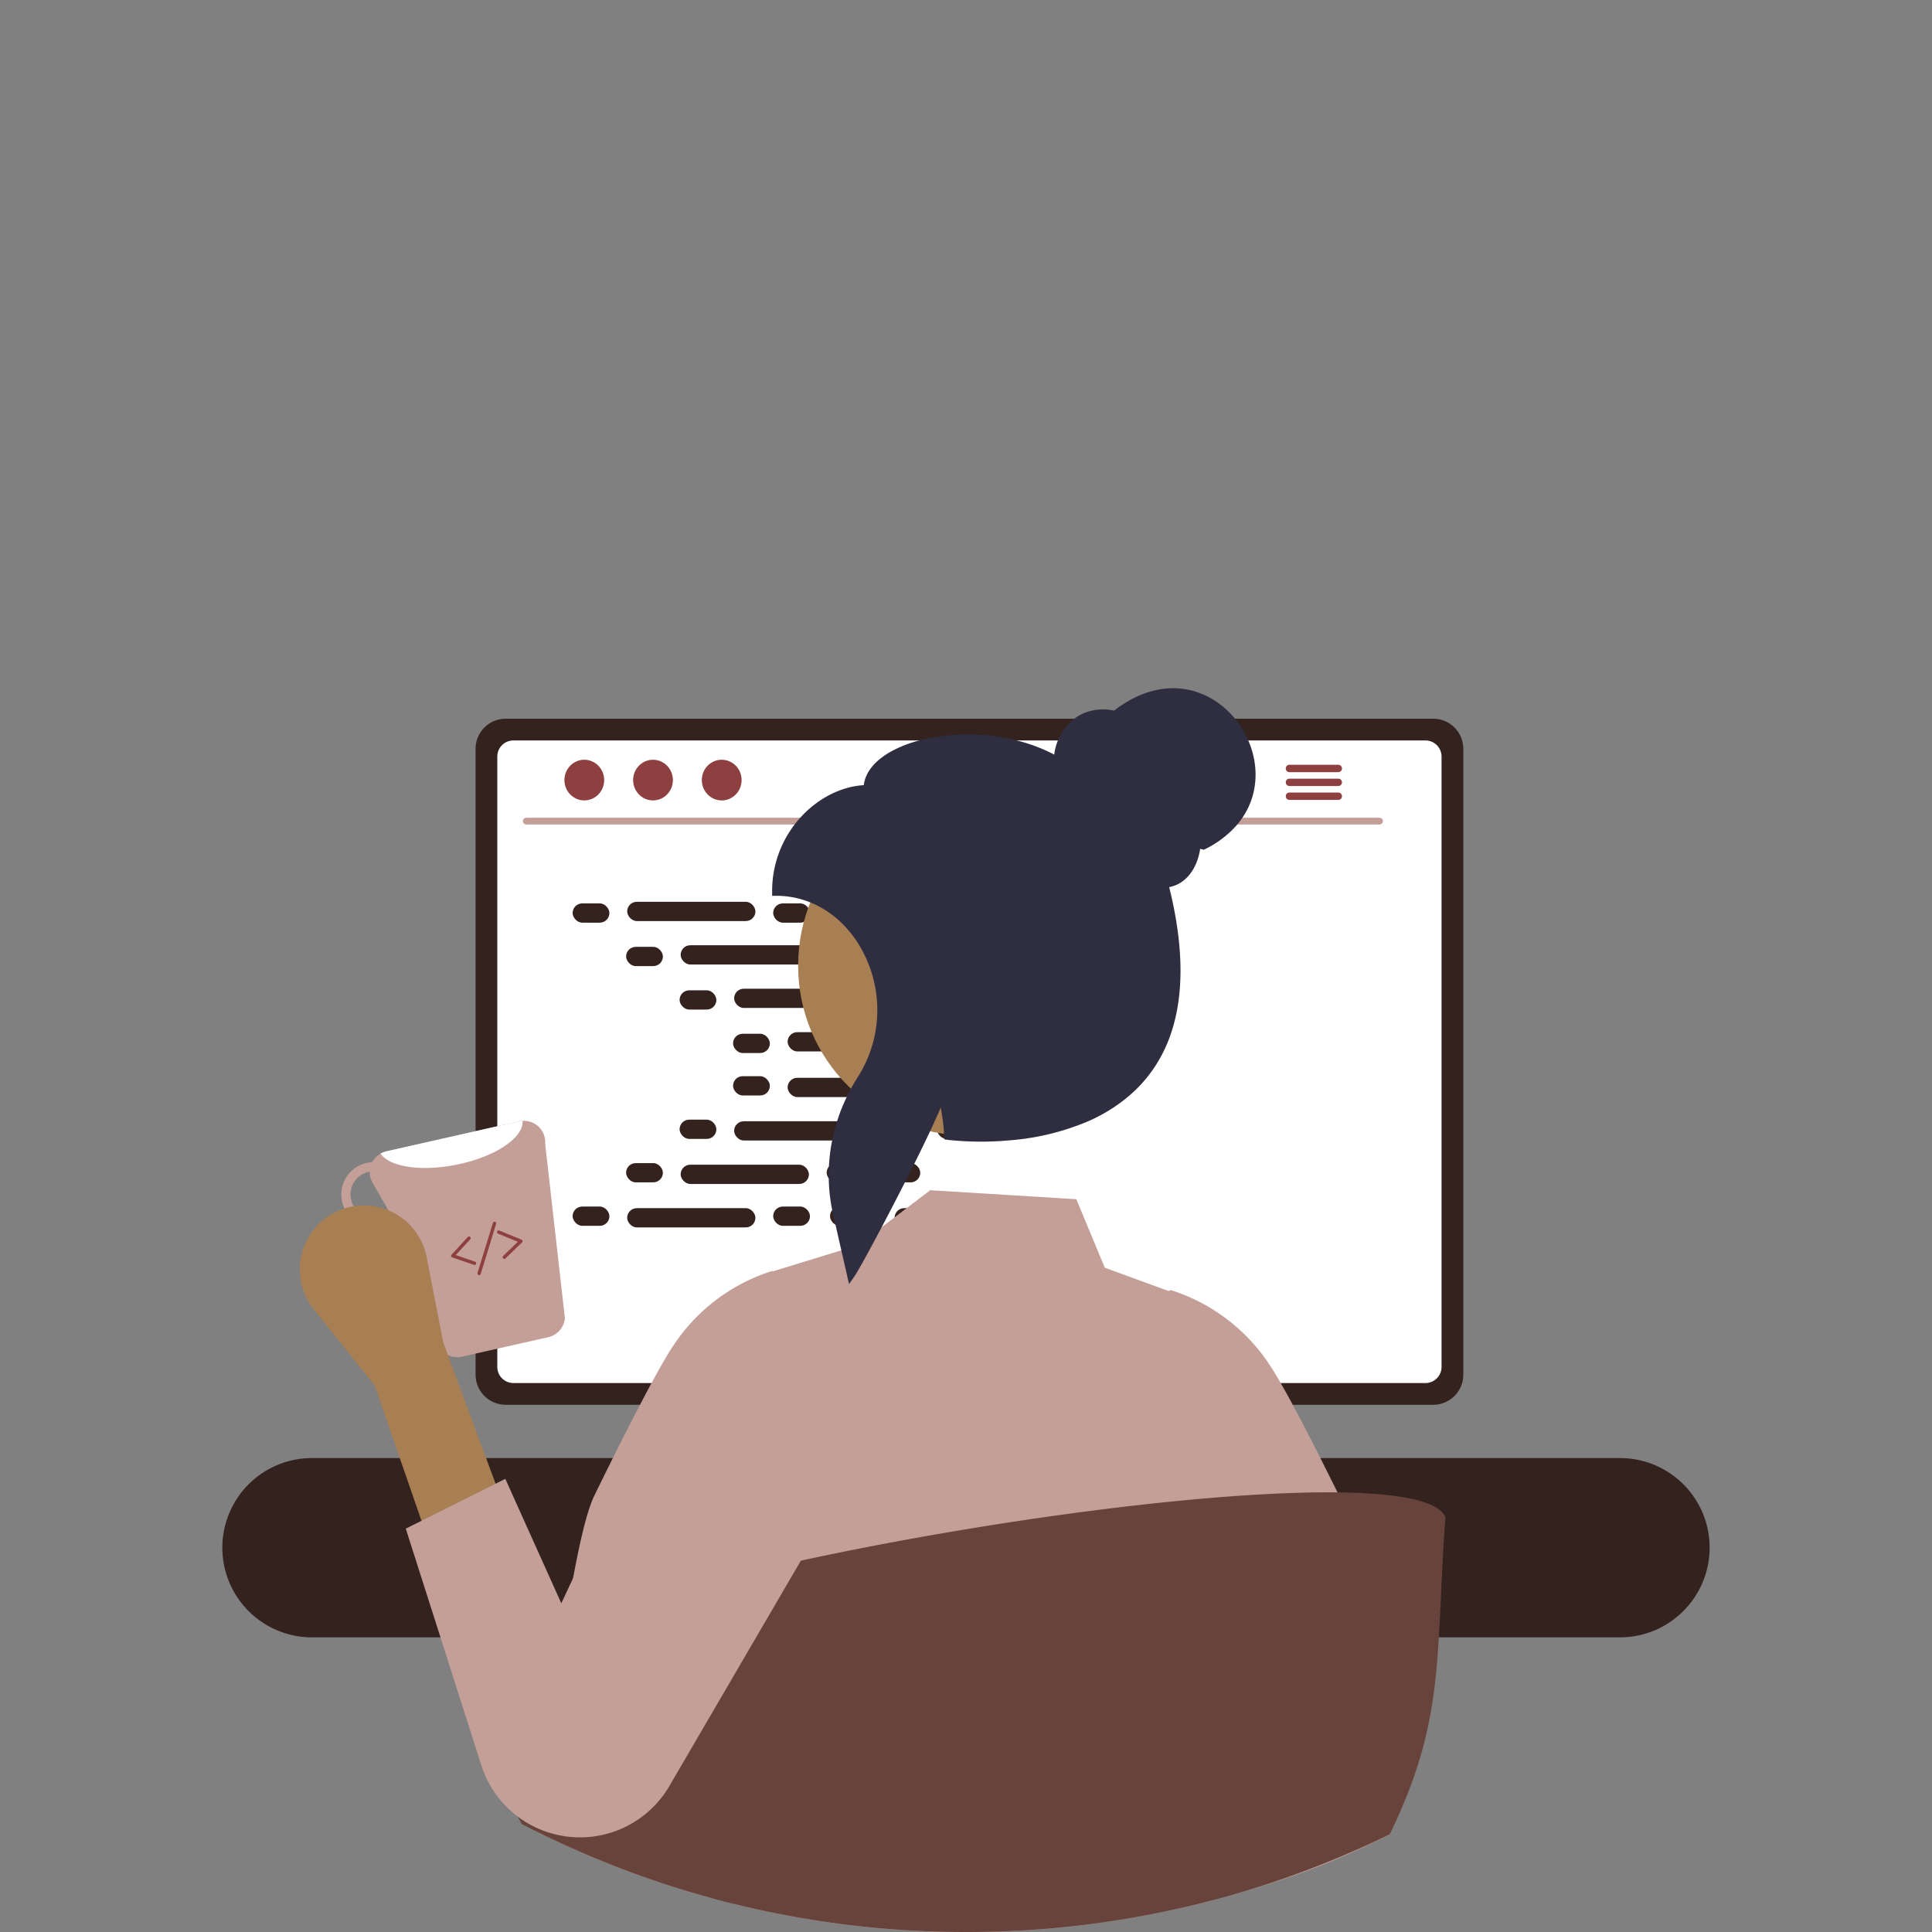 <svg xmlns="http://www.w3.org/2000/svg" data-name="Layer 1" width="578" height="578"
    viewBox="0 0 578 578" xmlns:xlink="http://www.w3.org/1999/xlink">
    <rect x="0" y="0" width="578" height="578" fill="#808080" stroke="none"/>
    <path
        d="M795.65,597.21H404.34a26.82,26.82,0,0,0,0,53.64H795.65a26.76,26.76,0,0,0,20.12-9.11,27.096,27.096,0,0,0,3.02-4.18,25.54,25.54,0,0,0,1.75-3.56,26.803,26.803,0,0,0-24.89-36.79Z"
        transform="translate(-311 -161)" fill="#33221e" />
    <path
        d="M739.78,376.02H462.28a9.011,9.011,0,0,0-9,8.99V572.27a9.007,9.007,0,0,0,9,9h277.5a9.007,9.007,0,0,0,9-9V385.01A9.012,9.012,0,0,0,739.78,376.02Z"
        transform="translate(-311 -161)" fill="#33221e" />
    <path
        d="M737.46,382.52H464.59a4.82,4.82,0,0,0-4.81,4.82V569.96a4.818,4.818,0,0,0,4.81,4.81H737.46a4.818,4.818,0,0,0,4.81-4.81V387.34A4.821,4.821,0,0,0,737.46,382.52Z"
        transform="translate(-311 -161)" fill="#fff" />
    <path
        d="M723.748,407.677H468.425a1.016,1.016,0,0,1,0-2.031H723.748a1.016,1.016,0,0,1,0,2.031Z"
        transform="translate(-311 -161)" fill="#c39f98" />
    <ellipse cx="174.805" cy="233.379" rx="5.95" ry="6.083" fill="#8e3f3f" />
    <ellipse cx="195.361" cy="233.379" rx="5.95" ry="6.083" fill="#8e3f3f" />
    <ellipse cx="215.917" cy="233.379" rx="5.95" ry="6.083" fill="#8e3f3f" />
    <path d="M711.37,389.8h-14.6a1.105,1.105,0,0,0,0,2.21h14.6a1.105,1.105,0,0,0,0-2.21Z"
        transform="translate(-311 -161)" fill="#8e3f3f" />
    <path d="M711.37,393.95h-14.6a1.105,1.105,0,0,0,0,2.21h14.6a1.105,1.105,0,0,0,0-2.21Z"
        transform="translate(-311 -161)" fill="#8e3f3f" />
    <path d="M711.37,398.1h-14.6a1.105,1.105,0,0,0,0,2.21h14.6a1.105,1.105,0,0,0,0-2.21Z"
        transform="translate(-311 -161)" fill="#8e3f3f" />
    <rect x="171.314" y="270.273" width="11.006" height="5.76" rx="2.88" fill="#33221e" />
    <rect x="231.314" y="270.273" width="11.006" height="5.76" rx="2.88" fill="#33221e" />
    <rect x="248.314" y="270.273" width="11.006" height="5.76" rx="2.88" fill="#33221e" />
    <rect x="187.634" y="269.793" width="38.366" height="5.76" rx="2.88" fill="#33221e" />
    <rect x="267.634" y="269.793" width="38.366" height="5.76" rx="2.88" fill="#33221e" />
    <rect x="187.314" y="283.273" width="11.006" height="5.76" rx="2.88" fill="#33221e" />
    <rect x="247.314" y="283.273" width="11.006" height="5.76" rx="2.88" fill="#33221e" />
    <rect x="264.314" y="283.273" width="11.006" height="5.76" rx="2.88" fill="#33221e" />
    <rect x="203.634" y="282.793" width="38.366" height="5.76" rx="2.88" fill="#33221e" />
    <rect x="283.634" y="282.793" width="38.366" height="5.76" rx="2.88" fill="#33221e" />
    <rect x="203.314" y="296.273" width="11.006" height="5.76" rx="2.88" fill="#33221e" />
    <rect x="263.314" y="296.273" width="11.006" height="5.76" rx="2.88" fill="#33221e" />
    <rect x="280.314" y="296.273" width="11.006" height="5.76" rx="2.88" fill="#33221e" />
    <rect x="219.634" y="295.793" width="38.366" height="5.76" rx="2.88" fill="#33221e" />
    <rect x="299.634" y="295.793" width="38.366" height="5.76" rx="2.88" fill="#33221e" />
    <rect x="219.314" y="309.273" width="11.006" height="5.76" rx="2.88" fill="#33221e" />
    <rect x="279.314" y="309.273" width="11.006" height="5.76" rx="2.88" fill="#33221e" />
    <rect x="296.314" y="309.273" width="11.006" height="5.76" rx="2.88" fill="#33221e" />
    <rect x="235.634" y="308.793" width="38.366" height="5.76" rx="2.88" fill="#33221e" />
    <rect x="231.314" y="360.967" width="11.006" height="5.76" rx="2.88" fill="#33221e" />
    <rect x="248.314" y="360.967" width="11.006" height="5.76" rx="2.88" fill="#33221e" />
    <rect x="267.634" y="361.447" width="38.366" height="5.76" rx="2.88" fill="#33221e" />
    <rect x="171.314" y="360.967" width="11.006" height="5.76" rx="2.88" fill="#33221e" />
    <rect x="187.634" y="361.447" width="38.366" height="5.76" rx="2.88" fill="#33221e" />
    <rect x="187.314" y="347.967" width="11.006" height="5.76" rx="2.88" fill="#33221e" />
    <rect x="247.314" y="347.967" width="11.006" height="5.76" rx="2.88" fill="#33221e" />
    <rect x="264.314" y="347.967" width="11.006" height="5.76" rx="2.88" fill="#33221e" />
    <rect x="203.634" y="348.447" width="38.366" height="5.76" rx="2.88" fill="#33221e" />
    <rect x="203.314" y="334.967" width="11.006" height="5.76" rx="2.88" fill="#33221e" />
    <rect x="263.314" y="334.967" width="11.006" height="5.76" rx="2.88" fill="#33221e" />
    <rect x="280.314" y="334.967" width="11.006" height="5.76" rx="2.88" fill="#33221e" />
    <rect x="219.634" y="335.447" width="38.366" height="5.76" rx="2.88" fill="#33221e" />
    <rect x="219.314" y="321.967" width="11.006" height="5.76" rx="2.88" fill="#33221e" />
    <rect x="279.314" y="321.967" width="11.006" height="5.76" rx="2.88" fill="#33221e" />
    <rect x="296.314" y="321.967" width="11.006" height="5.76" rx="2.88" fill="#33221e" />
    <rect x="235.634" y="322.447" width="38.366" height="5.76" rx="2.88" fill="#33221e" />
    <path
        d="M726.81,709.77c-.61.31-1.23.62-1.84.92-15.8,7.9-28.44,12.39-45.73,17.31-1.46-16.3-2.87-44.95-4.24-62.71-.36-4.61-.72-8.48-1.07-11.21a15.182,15.182,0,0,0-.88-4.25l.06,4.25.15,11.21.87,64.11a288.588,288.588,0,0,1-65.84,9.49c-1.16.03-2.3.05-3.4.07-.39.01-.77.02-1.15.02-1.25.01-2.49.02-3.74.02a289.271,289.271,0,0,1-69.54-8.43c.49-16.13.98-44.46,1.45-65.28.1-4.07.19-7.86.29-11.21.19-7.16.39-12.32.58-14.05a4.361,4.361,0,0,0-.39.97,97.154,97.154,0,0,0-1.89,13.08c-.35,3.35-.7,7.14-1.05,11.21-1.86,21.63-3.8,51.04-5.8,63.51a285.473,285.473,0,0,1-34.97-12.03q-9-3.75-17.68-8.09c1.1-7.2,2.25-15.27,3.43-23.64.92-6.49,1.87-13.16,2.84-19.75,1.5-10.18,3.04-20.16,4.6-28.95,2.28-12.84,4.62-23.16,6.94-27.9,2.2-4.5,4.4-8.94,6.53-13.19.74-1.49,1.48-2.96,2.2-4.39.17-.34.34-.67.51-1,1.53-3.01,3.01-5.89,4.42-8.59,1.21-2.31,2.36-4.49,3.45-6.5,2.64-4.88,4.88-8.77,6.54-11.23a55.257,55.257,0,0,1,29.28-22.21l.3-.08.21.09,20.45-6.28,2.99-.92,2.01-.62,7.08-5.39,3.85-2.93,3.61-2.75,7.06-5.37,43.71,2.69,8.51,20.49,19.06,6.97.33-.15.29-.12.3.08a55.306,55.306,0,0,1,29.28,22.21c.94,1.41,2.08,3.27,3.37,5.52,1.1,1.91,2.3,4.09,3.6,6.5,1.85,3.43,3.87,7.3,6.01,11.49.47.92.95,1.86,1.43,2.81q1.335,2.64,2.71,5.39c2.13,4.25,4.33,8.69,6.53,13.2,1.91,3.91,3.84,11.95,5.74,22.18,1.57,8.5,3.13,18.52,4.64,28.95,1.98,13.52-.13,29.71,1.66,42.15C726.58,708.23,726.7,709,726.81,709.77Z"
        transform="translate(-311 -161)" fill="#c39f98" />
    <circle cx="289.615" cy="288.888" r="50.836" fill="#A87E53" />
    <path
        d="M684.45,382.52a26.608,26.608,0,0,0-3.97-6.5c-7.72-9.43-21.76-13.58-36.17-2.42a15.279,15.279,0,0,0-8.35.48,12.91,12.91,0,0,0-3.52,1.94,15.97,15.97,0,0,0-4.94,6.5,15.522,15.522,0,0,0-1.1,4.23,50.565,50.565,0,0,0-11.23-4.23,60.34,60.34,0,0,0-29.13,0,36.544,36.544,0,0,0-8.78,3.48c-4.68,2.7-7.37,6.11-7.85,9.9-6.75.38-13.77,3.93-19,9.75-.59.65-1.16,1.33-1.69,2.03A32.709,32.709,0,0,0,542,427.73V429h1.27a26.87,26.87,0,0,1,10.15,1.98,27.585,27.585,0,0,1,5.89,3.25,28.764,28.764,0,0,1,3.37,2.8,33.483,33.483,0,0,1,6.12,8.05,37.459,37.459,0,0,1,4.08,24.71,36.2,36.2,0,0,1-1.52,5.76,37.584,37.584,0,0,1-3.71,7.63c-.06.09-.11.18-.17.27-.67,1.07-1.31,2.16-1.91,3.26-.45.82-.87,1.66-1.26,2.5a51.957,51.957,0,0,0-2.88,7.24,53.586,53.586,0,0,0-2.44,13.54c-.07,1.22-.09,2.44-.05,3.66a51.979,51.979,0,0,0,1.03,9.36c.09.42.18.83.27,1.25l.73,3.19,1.73,7.61,1.2,5.24,1.11,4.86,1.64-2.35c.56-.8,1.97-3.26,3.86-6.74,1.25-2.27,2.7-4.98,4.27-7.94,2.19-4.15,4.59-8.78,6.94-13.4.95-1.87,1.89-3.73,2.8-5.55,1.72-3.45,3.34-6.78,4.73-9.74,1.28-2.73,2.37-5.15,3.18-7.09.25,1.27.46,2.56.62,3.86.18,1.32.31,2.66.38,4,.02.2.03.41.04.61l.04.82.01.24,1.06.14a93.022,93.022,0,0,0,18.4.14h.01a74.862,74.862,0,0,0,23.56-5.71,49.257,49.257,0,0,0,11.8-7.24,41.3,41.3,0,0,0,4.66-4.52c.36-.41.71-.82,1.05-1.24a41.125,41.125,0,0,0,5.05-7.9,41.802,41.802,0,0,0,2.34-5.76c3.84-11.63,3.62-26.14-.66-43.38a9.923,9.923,0,0,0,3.27-1.26c3.14-1.89,5.32-5.64,6-10.22l1.08.29a30.104,30.104,0,0,0,10.01-7.54,24.115,24.115,0,0,0,1.54-2.03C687.58,398.45,687.62,389.81,684.45,382.52Z"
        transform="translate(-311 -161)" fill="#2f2e41" />
    <polygon points="206.32 475.296 214.817 442.504 222.32 470.8 206.32 475.296" opacity="0.2" />
    <path
        d="M743.43,614.93c-3.04,41.88.11,60.32-16.67,94.85A286.159,286.159,0,0,1,679.24,728q-2.55.72-5.11,1.4a288.588,288.588,0,0,1-65.84,9.49c-1.16.03-2.3.05-3.4.07-.39.01-.77.02-1.15.02-1.25.01-2.49.02-3.74.02a289.271,289.271,0,0,1-69.54-8.43q-3.42-.84-6.81-1.77a285.473,285.473,0,0,1-34.97-12.03q-9-3.75-17.68-8.09c-1.31-.66-2.62-1.32-3.91-2-6.63-11.66-10.4-25.84-10.48-42.88C461.2,634.44,733.29,589.61,743.43,614.93Z"
        transform="translate(-311 -161)" fill="#67433c" />
    <path
        d="M474.096,503.152a6.365,6.365,0,0,0-6.753-6.816,5.854,5.854,0,0,0-1.005.126l-39.762,8.983a6.548,6.548,0,0,0-4.209,3.235,8.184,8.184,0,0,0-1.727.251,9.661,9.661,0,0,0,4.271,18.845,9.794,9.794,0,0,0,3.895-1.884l13.474,37.941a6.329,6.329,0,0,0,6.941,3.046l25.849-5.842A6.416,6.416,0,0,0,480,555.32Zm-49.781,21.923a6.91,6.91,0,0,1-3.078-13.474c.126-.031.251,0,.377-.031a6.506,6.506,0,0,0,.848,3.266l4.931,8.606A6.505,6.505,0,0,1,424.314,525.074Z"
        transform="translate(-311 -161)" fill="#c39f98" />
    <path
        d="M467.343,496.336c.377,5.025-8.229,10.804-19.755,13.097-10.585,2.167-20.07.659-22.739-3.298a6.025,6.025,0,0,1,1.728-.691l39.762-8.983A5.854,5.854,0,0,1,467.343,496.336Z"
        transform="translate(-311 -161)" fill="#fff" />
    <path
        d="M439.843,623.905,462.177,612.738l-18.611-50.251-4.905-25.342a19.161,19.161,0,0,0-31.282-10.907h0a19.161,19.161,0,0,0-2.493,26.518l18.207,22.759Z"
        transform="translate(-311 -161)" fill="#A87E53" />
    <path
        d="M462.177,603.433l-29.778,14.889,22.599,70.809A30.977,30.977,0,0,0,477.333,709.847h0a30.977,30.977,0,0,0,33.737-14.197l59.925-102.714a31.62,31.62,0,0,0-10.196-42.982h0a31.62,31.62,0,0,0-45.296,12.765l-36.576,77.936Z"
        transform="translate(-311 -161)" fill="#c39f98" />

<!-- Code on mug -->
    <path
        d="M452.967,539.441a.496.496,0,0,1-.163-.027l-6.501-2.238a.499.499,0,0,1-.206-.811l4.835-5.265a.5.5,0,1,1,.736.676l-4.319,4.702,5.779,1.99a.5.5,0,0,1-.163.973Z"
        transform="translate(-311 -161)" fill="#8e3f3f" />
    <path
        d="M461.878,537.617a.5.5,0,0,1-.348-.859l4.395-4.249-5.903-2.433a.5.5,0,1,1,.381-.924l6.609,2.724a.5.5,0,0,1,.157.821l-4.943,4.779A.5.5,0,0,1,461.878,537.617Z"
        transform="translate(-311 -161)" fill="#8e3f3f" />
    <path
        d="M454.332,542.5a.482.482,0,0,1-.147-.022.5.5,0,0,1-.331-.625l4.615-15a.5.5,0,0,1,.956.295l-4.615,15A.5.5,0,0,1,454.332,542.5Z"
        transform="translate(-311 -161)" fill="#8e3f3f" />
</svg>